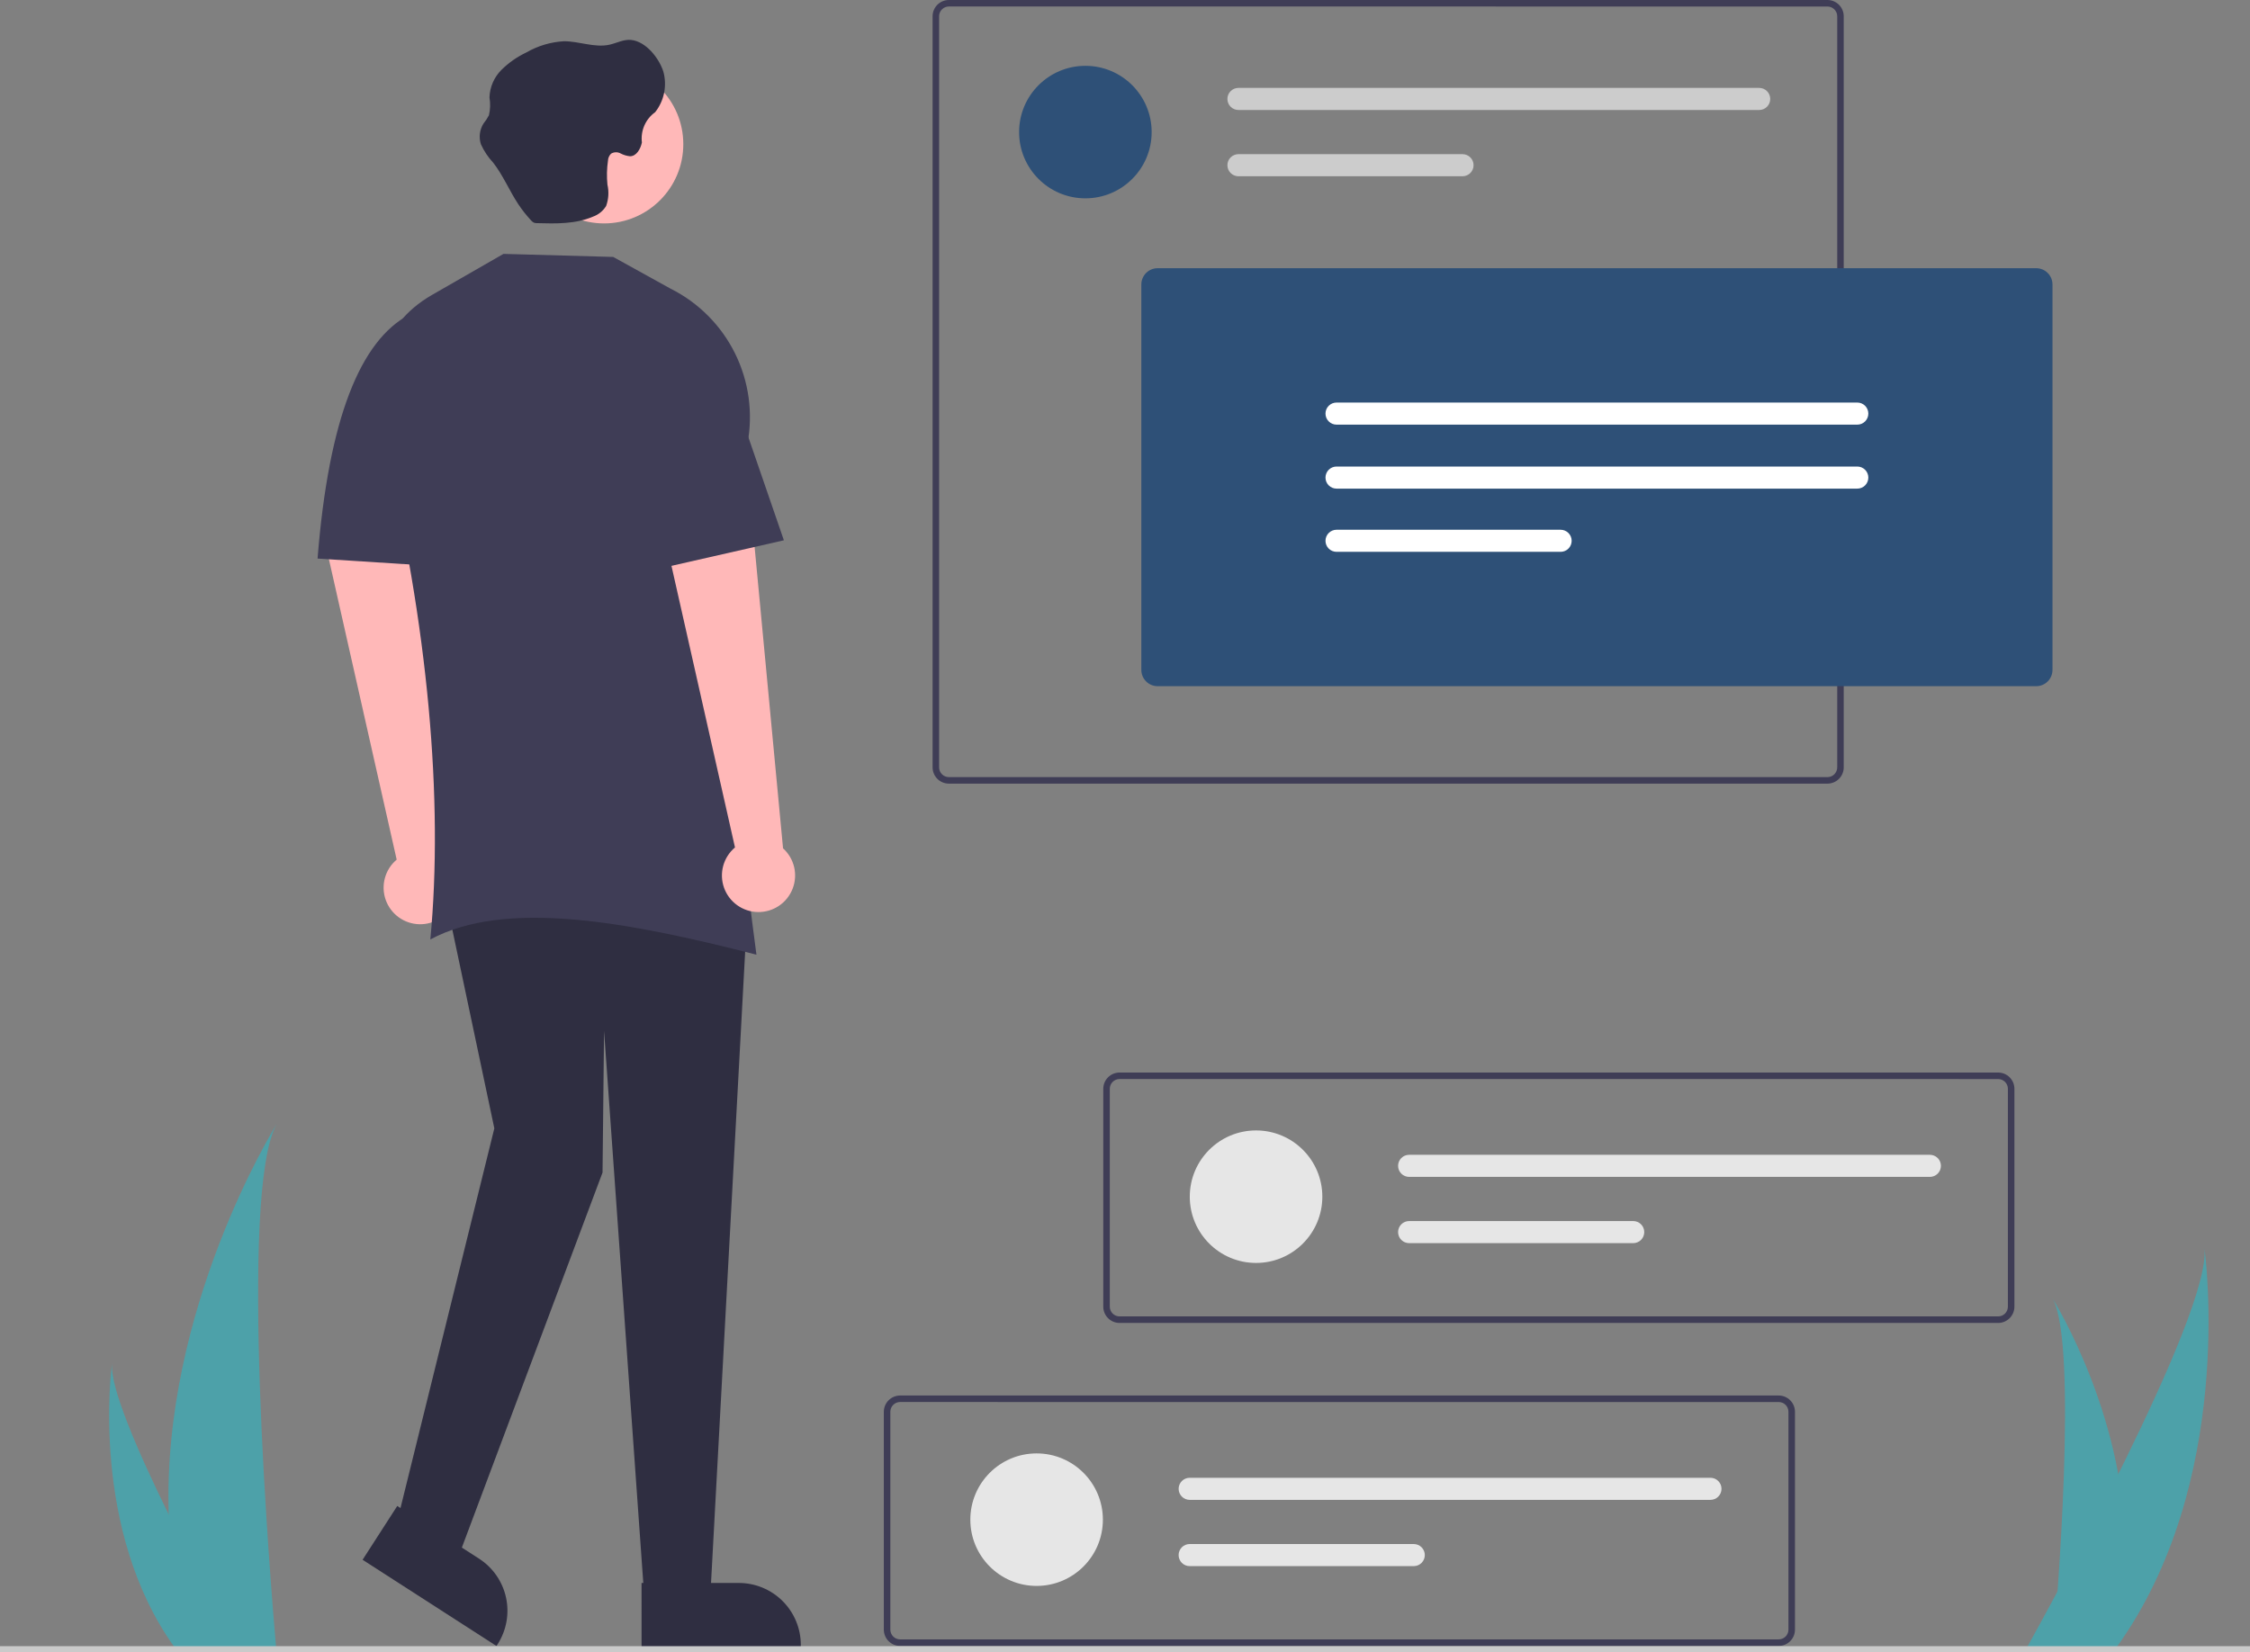 <svg width="339" height="249" viewBox="0 0 339 249" fill="none" xmlns="http://www.w3.org/2000/svg">
<rect x="0" y="0" width="339" height="249" fill="#808080" stroke="none"/>
<g clip-path="url(#clip0_13_217)">
<path d="M67.007 129.682L62.541 82.342L49.224 82.802L59.766 129.55C58.905 130.272 58.286 131.239 57.991 132.322C57.695 133.406 57.738 134.553 58.112 135.612C58.486 136.67 59.175 137.589 60.086 138.246C60.997 138.903 62.087 139.265 63.209 139.286C64.332 139.306 65.434 138.984 66.369 138.361C67.303 137.738 68.025 136.845 68.438 135.801C68.851 134.756 68.935 133.611 68.679 132.518C68.423 131.424 67.84 130.435 67.007 129.682Z" fill="#FFB8B8"/>
<path d="M320.181 235.196C320.058 239.781 319.29 244.326 317.899 248.696C317.867 248.798 317.834 248.898 317.801 248.999H309.286C309.295 248.907 309.304 248.807 309.313 248.696C309.88 242.17 313.154 202.449 309.24 195.656C309.583 196.208 320.839 214.459 320.181 235.196Z" fill="#4DA1A9"/>
<path d="M318.814 248.367C318.665 248.579 318.51 248.791 318.351 249H304.994C305.095 248.819 305.212 248.607 305.348 248.367C307.555 244.384 314.087 232.479 320.15 220.133C326.666 206.867 332.644 193.099 332.14 188.115C332.295 189.239 336.802 223.501 318.814 248.367Z" fill="#4DA1A9"/>
<path d="M25.419 228.242C25.602 235.07 26.746 241.838 28.817 248.347C28.863 248.498 28.914 248.647 28.963 248.798H41.643C41.63 248.663 41.616 248.511 41.603 248.347C40.757 238.628 35.883 179.474 41.711 169.359C41.201 170.179 24.434 197.359 25.419 228.242Z" fill="#4DA1A9"/>
<path d="M26.37 248.347C26.476 248.498 26.587 248.649 26.7 248.798H36.212C36.14 248.669 36.056 248.518 35.959 248.347C34.388 245.511 29.736 237.032 25.419 228.241C20.781 218.795 16.522 208.99 16.881 205.442C16.77 206.242 13.559 230.64 26.37 248.347Z" fill="#4DA1A9"/>
<path d="M301.054 199.372H168.678C168.028 199.371 167.405 199.113 166.946 198.653C166.486 198.194 166.228 197.571 166.227 196.921V164.085C166.228 163.435 166.486 162.812 166.946 162.353C167.405 161.893 168.028 161.635 168.678 161.634H301.054C301.704 161.635 302.327 161.893 302.786 162.353C303.246 162.812 303.504 163.435 303.505 164.085V196.92C303.504 197.57 303.246 198.193 302.786 198.653C302.327 199.112 301.704 199.371 301.054 199.372ZM168.678 162.613C168.288 162.613 167.915 162.769 167.64 163.044C167.364 163.319 167.209 163.693 167.208 164.082V196.917C167.209 197.307 167.364 197.68 167.64 197.955C167.915 198.231 168.288 198.386 168.678 198.386H301.054C301.443 198.386 301.817 198.231 302.092 197.955C302.368 197.68 302.523 197.307 302.523 196.917V164.085C302.523 163.696 302.368 163.322 302.092 163.047C301.817 162.772 301.443 162.617 301.054 162.616L168.678 162.613Z" fill="#3F3D56"/>
<path d="M156.183 239.003C161.698 239.003 166.168 234.532 166.168 229.018C166.168 223.503 161.698 219.032 156.183 219.032C150.668 219.032 146.197 223.503 146.197 229.018C146.197 234.532 150.668 239.003 156.183 239.003Z" fill="#E6E6E6"/>
<path d="M179.245 222.706C178.804 222.706 178.381 222.881 178.069 223.193C177.757 223.505 177.581 223.928 177.581 224.37C177.581 224.811 177.757 225.234 178.069 225.546C178.381 225.858 178.804 226.034 179.245 226.034H257.705C257.923 226.034 258.14 225.992 258.342 225.908C258.544 225.825 258.728 225.703 258.882 225.549C259.037 225.394 259.16 225.211 259.244 225.01C259.328 224.808 259.372 224.592 259.372 224.373C259.373 224.154 259.33 223.938 259.247 223.736C259.164 223.534 259.041 223.35 258.887 223.195C258.733 223.04 258.55 222.918 258.348 222.834C258.146 222.749 257.93 222.706 257.711 222.706H179.245Z" fill="#E6E6E6"/>
<path d="M179.245 232.691C178.804 232.69 178.38 232.865 178.068 233.176C177.755 233.488 177.579 233.91 177.578 234.352C177.577 234.793 177.752 235.217 178.063 235.529C178.374 235.842 178.797 236.018 179.239 236.019H213.007C213.448 236.019 213.871 235.844 214.183 235.532C214.496 235.22 214.671 234.796 214.671 234.355C214.671 233.914 214.496 233.491 214.183 233.178C213.871 232.866 213.448 232.691 213.007 232.691H179.245Z" fill="#E6E6E6"/>
<path d="M189.246 190.329C194.761 190.329 199.232 185.858 199.232 180.344C199.232 174.829 194.761 170.359 189.246 170.359C183.731 170.359 179.26 174.829 179.26 180.344C179.26 185.858 183.731 190.329 189.246 190.329Z" fill="#E6E6E6"/>
<path d="M212.309 174.032C211.867 174.032 211.444 174.207 211.132 174.519C210.82 174.831 210.645 175.254 210.645 175.696C210.645 176.137 210.82 176.56 211.132 176.872C211.444 177.184 211.867 177.36 212.309 177.36H290.768C291.209 177.36 291.633 177.184 291.945 176.872C292.257 176.56 292.432 176.137 292.432 175.696C292.432 175.254 292.257 174.831 291.945 174.519C291.633 174.207 291.209 174.032 290.768 174.032H212.309Z" fill="#E6E6E6"/>
<path d="M212.309 184.017C211.867 184.017 211.444 184.192 211.132 184.504C210.82 184.817 210.645 185.24 210.645 185.681C210.645 186.123 210.82 186.546 211.132 186.858C211.444 187.17 211.867 187.345 212.309 187.345H246.07C246.511 187.345 246.935 187.17 247.247 186.858C247.559 186.546 247.734 186.123 247.734 185.681C247.734 185.24 247.559 184.817 247.247 184.504C246.935 184.192 246.511 184.017 246.07 184.017H212.309Z" fill="#E6E6E6"/>
<path d="M275.338 118.096H142.962C142.312 118.095 141.689 117.836 141.23 117.377C140.77 116.917 140.512 116.294 140.511 115.645V2.451C140.512 1.801 140.77 1.178 141.23 0.719C141.689 0.259 142.312 0.001 142.962 0H275.338C275.988 0.001 276.611 0.259 277.07 0.719C277.53 1.178 277.788 1.801 277.789 2.451V115.644C277.789 116.294 277.53 116.917 277.07 117.377C276.611 117.836 275.988 118.095 275.338 118.095V118.096ZM142.962 0.979C142.573 0.979 142.199 1.134 141.924 1.41C141.649 1.685 141.494 2.058 141.493 2.448V115.644C141.494 116.034 141.649 116.407 141.924 116.682C142.199 116.958 142.573 117.113 142.962 117.114H275.338C275.728 117.113 276.101 116.958 276.376 116.682C276.652 116.407 276.807 116.034 276.807 115.644V2.451C276.807 2.062 276.652 1.688 276.376 1.413C276.101 1.138 275.727 0.983 275.338 0.982L142.962 0.979Z" fill="#3F3D56"/>
<path d="M163.53 29.89C169.045 29.89 173.516 25.419 173.516 19.905C173.516 14.39 169.045 9.92 163.53 9.92C158.015 9.92 153.545 14.39 153.545 19.905C153.545 25.419 158.015 29.89 163.53 29.89Z" fill="#2E5077"/>
<path d="M186.593 13.248C186.151 13.248 185.728 13.423 185.416 13.736C185.104 14.047 184.929 14.471 184.929 14.912C184.929 15.354 185.104 15.777 185.416 16.089C185.728 16.401 186.151 16.576 186.593 16.576H265.052C265.493 16.576 265.917 16.401 266.229 16.089C266.541 15.777 266.716 15.354 266.716 14.912C266.716 14.471 266.541 14.047 266.229 13.736C265.917 13.423 265.493 13.248 265.052 13.248H186.593Z" fill="#CCCCCC"/>
<path d="M186.593 23.233C186.151 23.233 185.728 23.409 185.416 23.721C185.104 24.033 184.929 24.456 184.929 24.898C184.929 25.339 185.104 25.762 185.416 26.074C185.728 26.386 186.151 26.562 186.593 26.562H220.354C220.795 26.562 221.219 26.386 221.531 26.074C221.843 25.762 222.018 25.339 222.018 24.898C222.018 24.456 221.843 24.033 221.531 23.721C221.219 23.409 220.795 23.233 220.354 23.233H186.593Z" fill="#CCCCCC"/>
<path d="M107.084 239.385H96.981L91.011 155.353L90.782 176.705L68.74 235.481L60.014 228.594L74.48 170.047L67.591 137.445H112.594L107.084 239.385Z" fill="#2F2E41"/>
<path d="M91.011 33.669C97.605 33.669 102.951 28.323 102.951 21.73C102.951 15.136 97.605 9.791 91.011 9.791C84.417 9.791 79.072 15.136 79.072 21.73C79.072 28.323 84.417 33.669 91.011 33.669Z" fill="#FFB8B8"/>
<path d="M113.972 143.874C94.466 138.869 76.164 135.496 64.837 141.578C66.82 120.726 64.526 94.107 57.719 66.287C55.508 57.251 57.008 49.108 65.066 44.459L75.858 38.261L92.389 38.72L101.015 43.492C105.233 45.599 108.647 49.025 110.741 53.25C112.834 57.475 113.491 62.267 112.612 66.9C107.977 91.286 110.482 117.605 113.972 143.874Z" fill="#3F3D56"/>
<path d="M69.429 85.557L47.846 84.179C49.532 62.948 54.331 51.342 61.622 47.444L69.429 56.628V85.557Z" fill="#3F3D56"/>
<path d="M306.789 103.411H174.413C173.763 103.411 173.14 103.152 172.68 102.693C172.221 102.233 171.962 101.61 171.961 100.96V42.87C171.962 42.22 172.221 41.597 172.68 41.137C173.14 40.678 173.763 40.419 174.413 40.419H306.789C307.439 40.419 308.062 40.678 308.522 41.137C308.981 41.597 309.24 42.22 309.24 42.87V100.96C309.24 101.61 308.981 102.233 308.522 102.693C308.062 103.152 307.439 103.411 306.789 103.411Z" fill="#2E5077"/>
<path d="M201.371 60.666C200.93 60.666 200.507 60.841 200.194 61.153C199.882 61.465 199.707 61.889 199.707 62.33C199.707 62.772 199.882 63.195 200.194 63.507C200.507 63.819 200.93 63.994 201.371 63.994H279.831C280.272 63.994 280.696 63.819 281.008 63.507C281.32 63.195 281.495 62.772 281.495 62.33C281.495 61.889 281.32 61.465 281.008 61.153C280.696 60.841 280.272 60.666 279.831 60.666H201.371Z" fill="white"/>
<path d="M201.371 70.309C200.93 70.309 200.507 70.484 200.194 70.796C199.882 71.108 199.707 71.532 199.707 71.973C199.707 72.414 199.882 72.838 200.194 73.15C200.507 73.462 200.93 73.637 201.371 73.637H279.831C280.272 73.637 280.696 73.462 281.008 73.15C281.32 72.838 281.495 72.414 281.495 71.973C281.495 71.532 281.32 71.108 281.008 70.796C280.696 70.484 280.272 70.309 279.831 70.309H201.371Z" fill="white"/>
<path d="M201.371 79.835C200.93 79.835 200.507 80.011 200.194 80.323C199.882 80.635 199.707 81.058 199.707 81.499C199.707 81.941 199.882 82.364 200.194 82.676C200.507 82.988 200.93 83.163 201.371 83.163H235.133C235.574 83.163 235.997 82.988 236.309 82.676C236.621 82.364 236.797 81.941 236.797 81.499C236.797 81.058 236.621 80.635 236.309 80.323C235.997 80.011 235.574 79.835 235.133 79.835H201.371Z" fill="white"/>
<path d="M95.082 6.019C93.97 5.903 92.921 6.495 91.827 6.737C89.577 7.23 87.272 6.208 84.958 6.216C82.969 6.33 81.035 6.907 79.31 7.902C77.914 8.561 76.641 9.453 75.544 10.538C74.441 11.641 73.799 13.123 73.748 14.682C73.901 15.575 73.873 16.489 73.667 17.372C73.434 17.816 73.157 18.237 72.84 18.627C72.554 19.087 72.371 19.603 72.305 20.14C72.238 20.677 72.289 21.223 72.455 21.738C72.918 22.76 73.545 23.699 74.311 24.518C75.799 26.428 76.732 28.715 78.068 30.742C78.651 31.621 79.305 32.452 80.023 33.225C80.14 33.362 80.284 33.475 80.444 33.557C80.603 33.612 80.77 33.637 80.938 33.629C83.771 33.709 86.704 33.772 89.313 32.66C90.149 32.37 90.859 31.8 91.322 31.046C91.698 30.012 91.766 28.89 91.519 27.818C91.4 26.624 91.427 25.419 91.6 24.231C91.611 23.83 91.776 23.448 92.059 23.164C92.273 23.031 92.518 22.957 92.77 22.949C93.022 22.941 93.271 22.999 93.493 23.118C93.937 23.352 94.421 23.498 94.919 23.549C95.897 23.549 96.516 22.436 96.713 21.468C96.605 20.598 96.734 19.714 97.086 18.911C97.438 18.108 98 17.414 98.713 16.904C99.385 16.051 99.846 15.052 100.059 13.988C100.273 12.924 100.232 11.825 99.941 10.779C99.297 8.764 97.324 6.244 95.082 6.019Z" fill="#2F2E41"/>
<path d="M267.991 248.046H135.615C134.965 248.045 134.342 247.786 133.882 247.327C133.423 246.867 133.164 246.245 133.163 245.595V212.759C133.164 212.109 133.423 211.486 133.882 211.027C134.342 210.567 134.965 210.309 135.615 210.308H267.991C268.64 210.309 269.263 210.567 269.723 211.027C270.182 211.486 270.441 212.109 270.442 212.759V245.594C270.441 246.244 270.182 246.867 269.723 247.327C269.263 247.786 268.64 248.045 267.991 248.046ZM135.615 211.287C135.225 211.287 134.852 211.442 134.577 211.718C134.301 211.993 134.146 212.366 134.145 212.756V245.591C134.146 245.98 134.301 246.354 134.577 246.629C134.852 246.905 135.225 247.06 135.615 247.06H267.991C268.38 247.06 268.753 246.905 269.029 246.629C269.304 246.354 269.459 245.981 269.46 245.591V212.759C269.459 212.37 269.304 211.996 269.029 211.721C268.753 211.446 268.38 211.291 267.991 211.29L135.615 211.287Z" fill="#3F3D56"/>
<path d="M117.979 127.846L113.513 80.506L100.196 80.965L110.738 127.713C109.878 128.435 109.259 129.403 108.963 130.486C108.668 131.569 108.71 132.717 109.085 133.775C109.459 134.834 110.148 135.753 111.059 136.409C111.97 137.066 113.059 137.429 114.182 137.449C115.305 137.47 116.407 137.147 117.341 136.524C118.276 135.901 118.997 135.008 119.41 133.964C119.823 132.92 119.907 131.774 119.652 130.681C119.396 129.588 118.813 128.599 117.979 127.846Z" fill="#FFB8B8"/>
<path d="M118.105 81.424L97.9 86.016L96.981 52.955L108.461 53.414L118.105 81.424Z" fill="#3F3D56"/>
<path d="M96.661 238.558L111.317 238.557H111.318C113.794 238.557 116.17 239.541 117.921 241.292C119.673 243.044 120.657 245.419 120.657 247.896V248.199L96.662 248.2L96.661 238.558Z" fill="#2F2E41"/>
<path d="M59.853 226.954L72.173 234.891L72.174 234.891C74.256 236.233 75.72 238.346 76.243 240.767C76.767 243.188 76.308 245.718 74.967 247.8L74.802 248.055L54.63 235.061L59.853 226.954Z" fill="#2F2E41"/>
<path d="M339 248.082H0V249H339V248.082Z" fill="#CACACA"/>
</g>
<defs>
<clipPath id="clip0_13_217">
<rect width="339" height="249" fill="white"/>
</clipPath>
</defs>
</svg>
